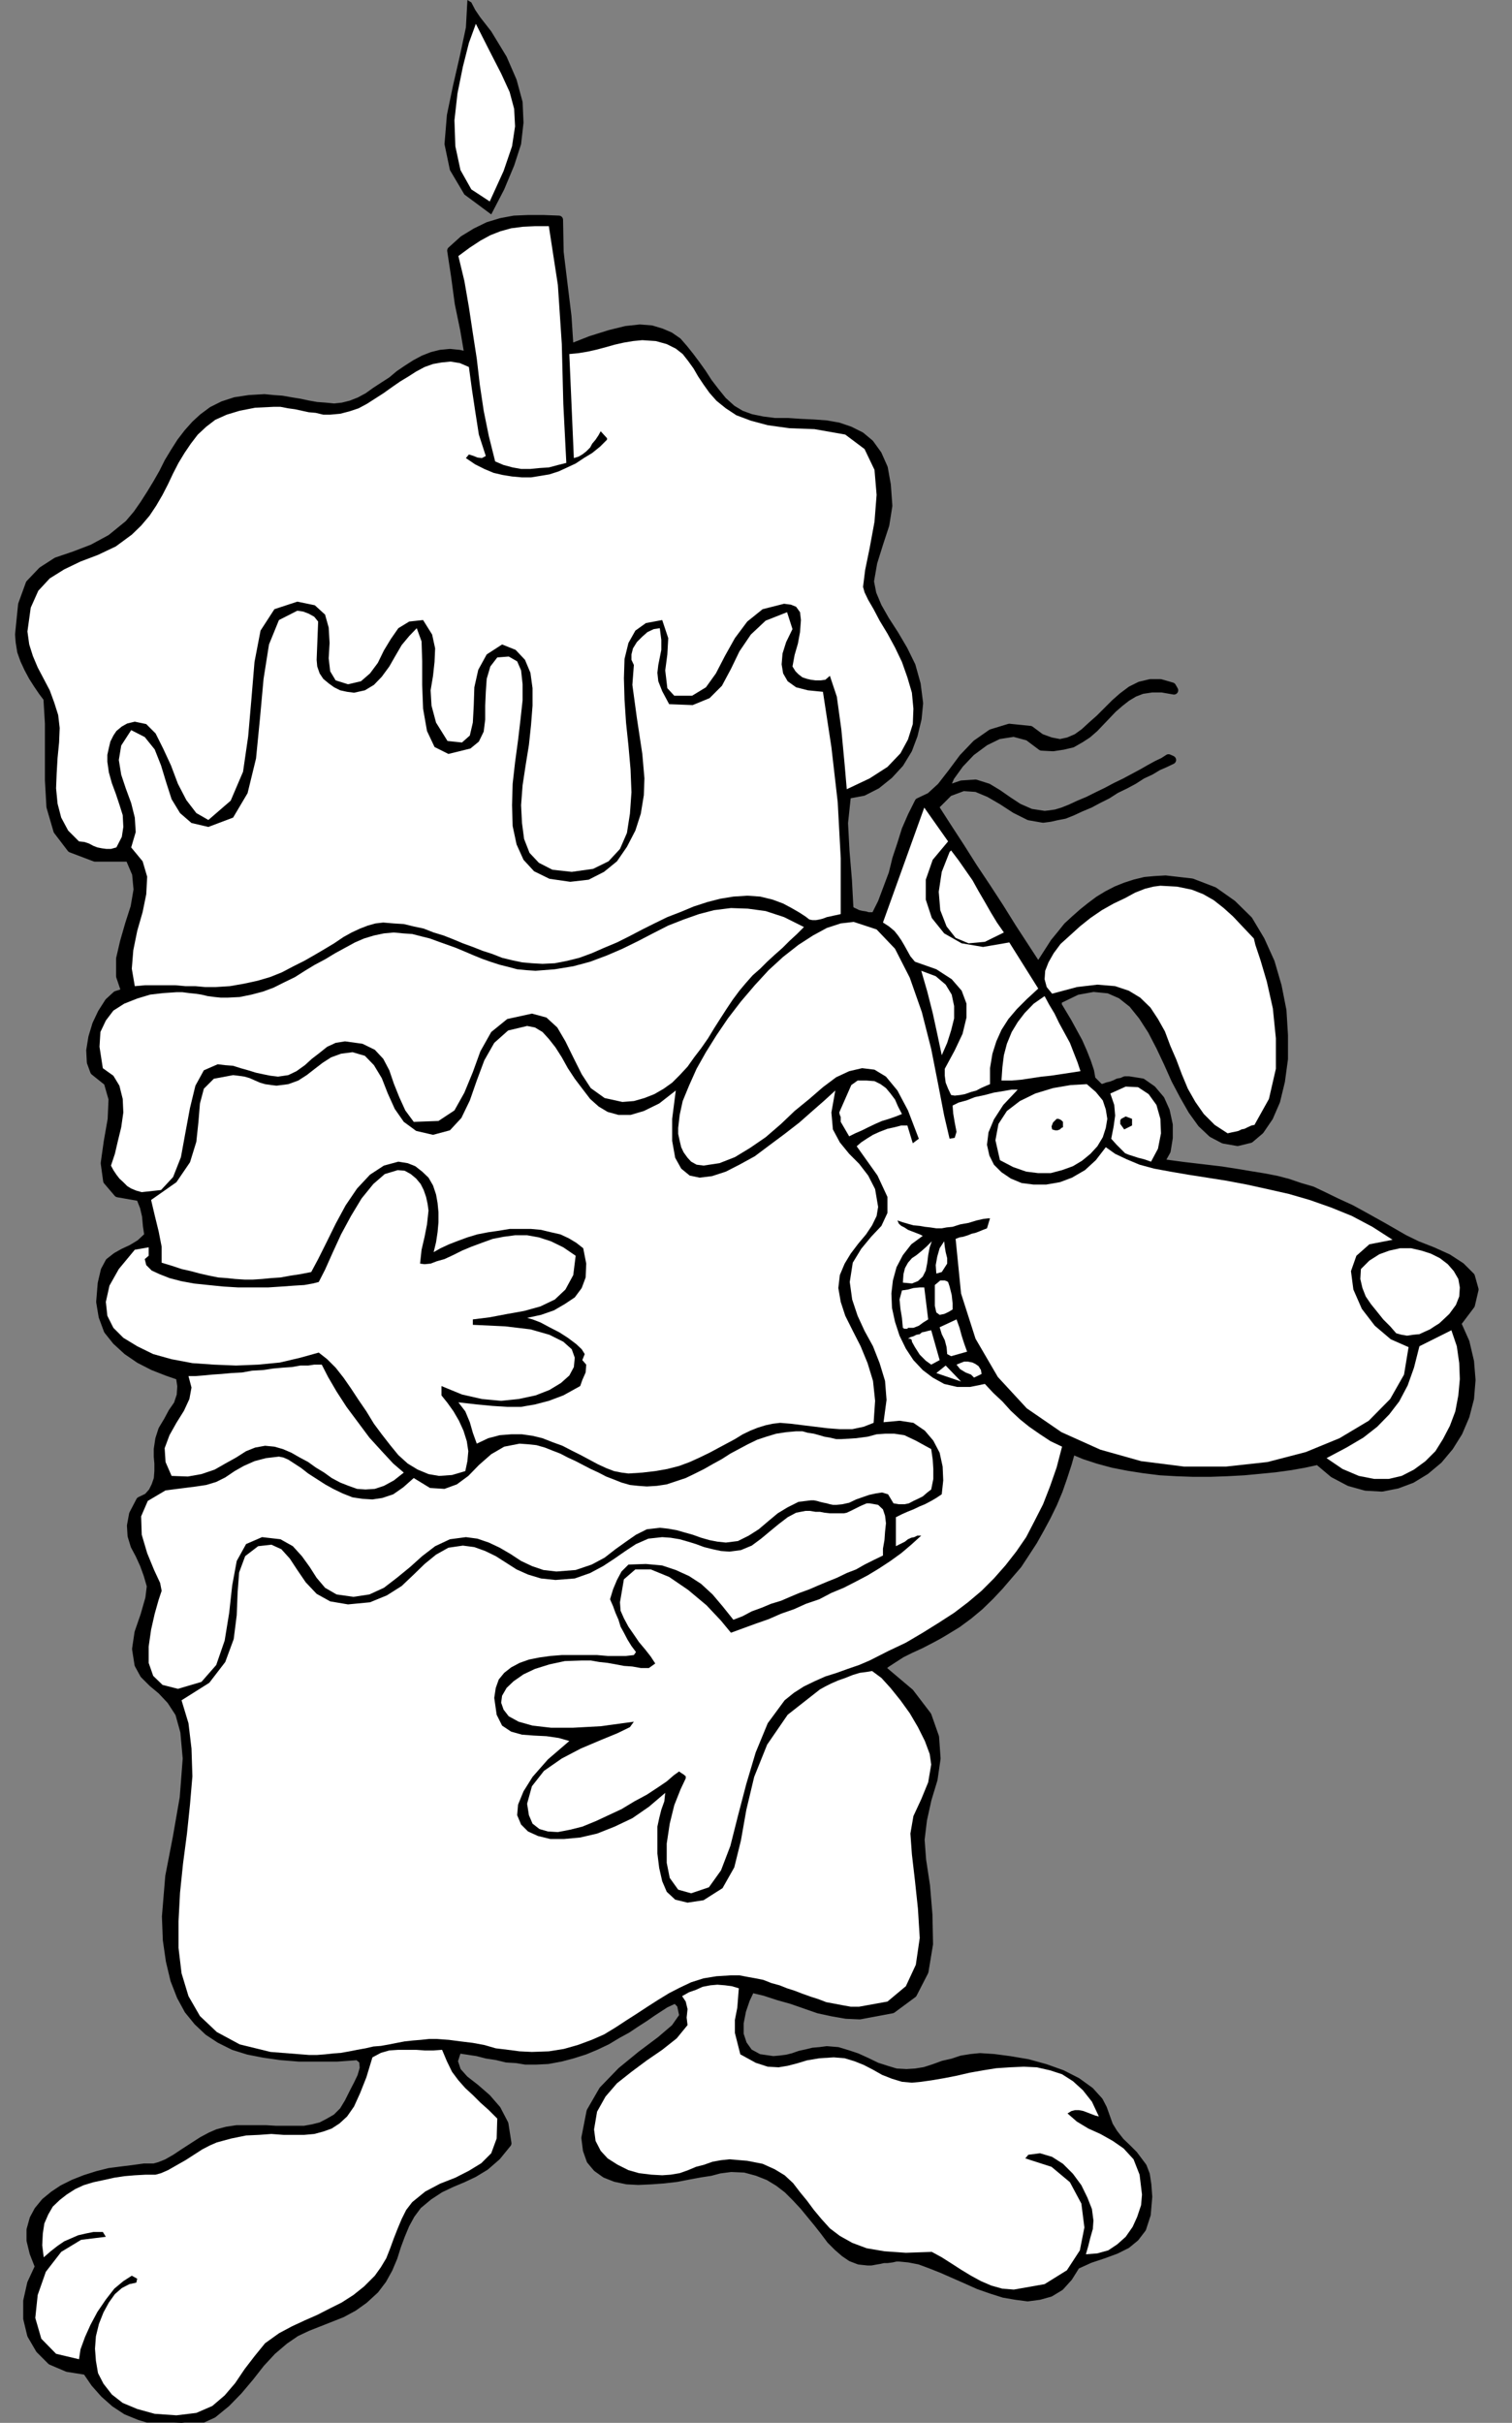 <?xml version="1.0" encoding="UTF-8" standalone="no"?>
<svg
   xmlns:ooo="http://xml.openoffice.org/svg/export"
   xmlns:dc="http://purl.org/dc/elements/1.1/"
   xmlns:cc="http://creativecommons.org/ns#"
   xmlns:rdf="http://www.w3.org/1999/02/22-rdf-syntax-ns#"
   xmlns:svg="http://www.w3.org/2000/svg"
   xmlns="http://www.w3.org/2000/svg"
   xmlns:sodipodi="http://sodipodi.sourceforge.net/DTD/sodipodi-0.dtd"
   xmlns:inkscape="http://www.inkscape.org/namespaces/inkscape"
   version="1.2"
   width="50.14mm"
   height="80.34mm"
   viewBox="0 0 5014 8034"
   preserveAspectRatio="xMidYMid"
   xml:space="preserve"
   id="svg143"
   sodipodi:docname="bdintoon.svg"
   style="fill-rule:evenodd;stroke-width:28.222;stroke-linejoin:round"
   inkscape:version="0.92.5 (2060ec1f9f, 2020-04-08)"><rect x="0" y="0" width="5014" height="8034" fill="#808080" stroke="none"/><sodipodi:namedview
   pagecolor="#ffffff"
   bordercolor="#666666"
   borderopacity="1"
   objecttolerance="10"
   gridtolerance="10"
   guidetolerance="10"
   inkscape:pageopacity="0"
   inkscape:pageshadow="2"
   inkscape:window-width="664"
   inkscape:window-height="487"
   id="namedview145"
   showgrid="false"
   inkscape:zoom="0.2102413"
   inkscape:cx="94.752757"
   inkscape:cy="151.82362"
   inkscape:window-x="0"
   inkscape:window-y="0"
   inkscape:window-maximized="0"
   inkscape:current-layer="svg143" />
 <defs
   class="ClipPathGroup"
   id="defs8">
  <clipPath
   id="presentation_clip_path"
   clipPathUnits="userSpaceOnUse">
   <rect
   x="0"
   y="0"
   width="21000"
   height="29700"
   id="rect2" />
  </clipPath>
  <clipPath
   id="presentation_clip_path_shrink"
   clipPathUnits="userSpaceOnUse">
   <rect
   x="21"
   y="29"
   width="20958"
   height="29641"
   id="rect5" />
  </clipPath>
 </defs>
 <defs
   class="TextShapeIndex"
   id="defs12">
  <g
   ooo:slide="id1"
   ooo:id-list="id3"
   id="g10" />
 </defs>
 <defs
   class="EmbeddedBulletChars"
   id="defs44">
  <g
   id="bullet-char-template-57356"
   transform="matrix(4.8828125e-4,0,0,-4.8828125e-4,0,0)">
   <path
   d="M 580,1141 1163,571 580,0 -4,571 Z"
   id="path14"
   inkscape:connector-curvature="0" />
  </g>
  <g
   id="bullet-char-template-57354"
   transform="matrix(4.8828125e-4,0,0,-4.8828125e-4,0,0)">
   <path
   d="M 8,1128 H 1137 V 0 H 8 Z"
   id="path17"
   inkscape:connector-curvature="0" />
  </g>
  <g
   id="bullet-char-template-10146"
   transform="matrix(4.8828125e-4,0,0,-4.8828125e-4,0,0)">
   <path
   d="M 174,0 602,739 174,1481 1456,739 Z M 1358,739 309,1346 659,739 Z"
   id="path20"
   inkscape:connector-curvature="0" />
  </g>
  <g
   id="bullet-char-template-10132"
   transform="matrix(4.8828125e-4,0,0,-4.8828125e-4,0,0)">
   <path
   d="M 2015,739 1276,0 H 717 l 543,543 H 174 v 393 h 1086 l -543,545 h 557 z"
   id="path23"
   inkscape:connector-curvature="0" />
  </g>
  <g
   id="bullet-char-template-10007"
   transform="matrix(4.8828125e-4,0,0,-4.8828125e-4,0,0)">
   <path
   d="m 0,-2 c -7,16 -16,29 -25,39 l 381,530 c -94,256 -141,385 -141,387 0,25 13,38 40,38 9,0 21,-2 34,-5 21,4 42,12 65,25 l 27,-13 111,-251 280,301 64,-25 24,25 c 21,-10 41,-24 62,-43 C 886,937 835,863 770,784 769,783 710,716 594,584 L 774,223 c 0,-27 -21,-55 -63,-84 l 16,-20 C 717,90 699,76 672,76 641,76 570,178 457,381 L 164,-76 c -22,-34 -53,-51 -92,-51 -42,0 -63,17 -64,51 -7,9 -10,24 -10,44 0,9 1,19 2,30 z"
   id="path26"
   inkscape:connector-curvature="0" />
  </g>
  <g
   id="bullet-char-template-10004"
   transform="matrix(4.8828125e-4,0,0,-4.8828125e-4,0,0)">
   <path
   d="M 285,-33 C 182,-33 111,30 74,156 52,228 41,333 41,471 c 0,78 14,145 41,201 34,71 87,106 158,106 53,0 88,-31 106,-94 l 23,-176 c 8,-64 28,-97 59,-98 l 735,706 c 11,11 33,17 66,17 42,0 63,-15 63,-46 V 965 c 0,-36 -10,-64 -30,-84 L 442,47 C 390,-6 338,-33 285,-33 Z"
   id="path29"
   inkscape:connector-curvature="0" />
  </g>
  <g
   id="bullet-char-template-9679"
   transform="matrix(4.8828125e-4,0,0,-4.8828125e-4,0,0)">
   <path
   d="M 813,0 C 632,0 489,54 383,161 276,268 223,411 223,592 c 0,181 53,324 160,431 106,107 249,161 430,161 179,0 323,-54 432,-161 108,-107 162,-251 162,-431 0,-180 -54,-324 -162,-431 C 1136,54 992,0 813,0 Z"
   id="path32"
   inkscape:connector-curvature="0" />
  </g>
  <g
   id="bullet-char-template-8226"
   transform="matrix(4.8828125e-4,0,0,-4.8828125e-4,0,0)">
   <path
   d="m 346,457 c -73,0 -137,26 -191,78 -54,51 -81,114 -81,188 0,73 27,136 81,188 54,52 118,78 191,78 73,0 134,-26 185,-79 51,-51 77,-114 77,-187 0,-75 -25,-137 -76,-188 -50,-52 -112,-78 -186,-78 z"
   id="path35"
   inkscape:connector-curvature="0" />
  </g>
  <g
   id="bullet-char-template-8211"
   transform="matrix(4.8828125e-4,0,0,-4.8828125e-4,0,0)">
   <path
   d="M -4,459 H 1135 V 606 H -4 Z"
   id="path38"
   inkscape:connector-curvature="0" />
  </g>
  <g
   id="bullet-char-template-61548"
   transform="matrix(4.8828125e-4,0,0,-4.8828125e-4,0,0)">
   <path
   d="m 173,740 c 0,163 58,303 173,419 116,115 255,173 419,173 163,0 302,-58 418,-173 116,-116 174,-256 174,-419 0,-163 -58,-303 -174,-418 C 1067,206 928,148 765,148 601,148 462,206 346,322 231,437 173,577 173,740 Z"
   id="path41"
   inkscape:connector-curvature="0" />
  </g>
 </defs>
 <g
   id="g49"
   transform="translate(-7993,-10833)">
  <g
   id="id2"
   class="Master_Slide">
   <g
   id="bg-id2"
   class="Background" />
   <g
   id="bo-id2"
   class="BackgroundObjects" />
  </g>
 </g>
 <g
   class="SlideGroup"
   id="g141"
   transform="translate(-7993,-10833)">
  <g
   id="g139">
   <g
   id="container-id1">
    <g
   id="id1"
   class="Slide"
   clip-path="url(#presentation_clip_path)">
     <g
   class="Page"
   id="g135">
      <g
   class="Graphic"
   id="g133">
       <g
   id="id3">
        <rect
   class="BoundingBox"
   x="7993"
   y="10833"
   width="5014"
   height="8034"
   id="rect51"
   style="fill:none;stroke:none" />
        <defs
   id="defs56">
         <clipPath
   id="clip_path_1"
   clipPathUnits="userSpaceOnUse">
          <path
   d="m 7993,10833 h 5013 v 8033 H 7993 Z"
   id="path53"
   inkscape:connector-curvature="0" />
         </clipPath>
        </defs>
        <g
   clip-path="url(#clip_path_1)"
   id="g130">
         <path
   d="m 10913,16364 97,82 58,76 25,71 5,71 -10,69 -20,66 -15,68 -8,66 5,67 13,86 8,96 2,97 -15,91 -38,74 -69,51 -107,20 -45,-2 -46,-8 -46,-10 -43,-15 -46,-16 -43,-12 -46,-15 -46,-11 -17,36 -13,38 -8,41 v 38 l 11,33 20,28 33,18 48,7 23,-2 23,-3 20,-5 23,-8 23,-5 20,-5 23,-2 23,-3 36,3 33,10 30,10 33,15 33,16 31,10 33,10 35,2 31,-2 30,-5 31,-10 30,-11 31,-7 30,-10 31,-5 30,-3 46,3 53,7 59,10 58,16 56,20 49,25 43,31 30,33 13,25 10,28 10,28 16,26 22,28 23,22 21,21 15,20 15,20 10,26 5,33 3,40 -5,59 -15,46 -23,30 -28,23 -36,18 -41,15 -45,15 -46,21 -25,40 -28,31 -33,20 -36,10 -38,5 -38,-5 -41,-7 -41,-13 -43,-15 -40,-18 -41,-18 -41,-18 -38,-15 -35,-13 -36,-7 -31,-3 h -12 l -13,3 -15,2 h -13 l -13,3 -12,2 -16,3 h -12 l -28,-3 -26,-10 -22,-15 -23,-20 -23,-23 -21,-28 -22,-28 -23,-28 -23,-28 -26,-28 -28,-28 -30,-23 -33,-20 -38,-15 -41,-11 -46,-2 -15,2 -23,3 -30,8 -33,5 -38,7 -41,8 -43,5 -41,3 -43,2 -38,-2 -38,-8 -33,-13 -28,-20 -21,-25 -12,-34 -5,-40 17,-87 41,-71 61,-63 66,-54 64,-48 48,-41 28,-40 -8,-38 -15,-16 h -10 l -13,6 -15,7 -20,13 -23,15 -26,18 -28,18 -30,20 -33,18 -33,20 -38,18 -36,15 -41,13 -38,10 -43,8 -41,2 h -33 l -30,-5 -33,-2 -33,-8 -33,-5 -31,-8 -33,-5 -33,-5 -13,41 11,33 25,28 36,28 38,33 33,38 25,48 10,64 -35,43 -38,33 -38,23 -36,17 -38,16 -38,18 -38,25 -36,30 -23,31 -18,33 -15,36 -13,35 -12,38 -16,38 -20,36 -25,33 -36,33 -35,25 -39,21 -38,15 -38,15 -38,15 -38,18 -38,26 -41,35 -38,41 -36,46 -38,45 -40,41 -44,36 -48,22 -56,8 -48,-3 -48,-7 -43,-13 -44,-18 -38,-25 -35,-31 -31,-35 -28,-41 -63,-10 -54,-23 -38,-38 -28,-48 -13,-54 v -58 l 13,-58 26,-56 -18,-46 -10,-41 v -35 l 10,-36 15,-28 23,-28 28,-23 30,-20 36,-18 38,-15 41,-13 40,-10 39,-5 40,-5 36,-5 h 33 l 18,-5 25,-10 28,-16 30,-20 31,-20 28,-18 28,-15 23,-10 30,-8 33,-5 h 31 33 33 l 33,2 h 30 33 31 l 28,-5 28,-7 25,-13 26,-15 23,-23 17,-28 18,-36 13,-25 12,-25 8,-28 -2,-26 -18,-15 -69,5 h -66 -61 l -61,-5 -56,-8 -51,-10 -48,-15 -46,-23 -38,-25 -35,-33 -31,-38 -25,-46 -21,-54 -15,-63 -10,-69 -3,-78 11,-133 25,-129 23,-132 10,-130 -8,-89 -17,-61 -28,-43 -31,-33 -30,-25 -28,-28 -18,-33 -8,-51 8,-54 20,-58 16,-56 5,-41 -11,-38 -12,-33 -15,-33 -16,-30 -10,-33 -2,-33 7,-38 23,-44 25,-12 16,-18 10,-20 8,-23 2,-26 v -25 l -2,-23 v -25 l 5,-33 10,-31 18,-30 15,-28 18,-26 10,-30 2,-31 -5,-33 -43,-15 -46,-18 -45,-23 -41,-28 -36,-33 -28,-35 -17,-46 -8,-48 5,-61 10,-43 15,-28 23,-18 23,-13 28,-13 28,-17 28,-26 -5,-33 -3,-33 -7,-30 -13,-33 -74,-13 -35,-41 -8,-58 10,-71 13,-74 3,-68 -16,-56 -45,-36 -11,-30 -2,-39 7,-43 13,-43 18,-38 23,-36 25,-23 31,-10 -18,-53 v -58 l 13,-56 17,-59 18,-56 10,-58 -5,-53 -23,-54 h -114 l -79,-30 -45,-59 -23,-79 -5,-88 v -94 -94 l -5,-84 -16,-21 -17,-25 -16,-25 -15,-28 -13,-28 -10,-28 -5,-31 -2,-25 10,-99 25,-69 41,-43 48,-31 59,-20 60,-23 61,-33 59,-48 28,-33 23,-33 23,-36 20,-33 20,-35 18,-36 20,-33 21,-33 23,-30 25,-28 25,-23 31,-23 36,-18 40,-13 46,-7 51,-3 30,3 28,2 28,5 31,5 28,6 28,5 28,2 30,3 28,-3 28,-7 28,-11 28,-15 25,-18 26,-17 28,-18 25,-21 25,-17 28,-18 28,-15 28,-11 28,-7 31,-3 30,3 33,7 -15,-88 -18,-87 -12,-89 -13,-86 40,-36 41,-25 41,-20 43,-13 43,-8 46,-2 h 51 l 51,2 2,107 13,107 13,106 7,107 71,-28 64,-20 53,-13 46,-5 38,3 33,10 28,12 26,18 20,23 20,25 21,28 20,28 20,31 23,30 25,31 31,28 30,18 33,12 39,8 40,5 h 43 l 44,3 43,2 41,3 40,7 38,13 36,18 30,25 26,36 20,45 10,56 5,69 -10,63 -20,61 -20,64 -11,63 8,41 18,43 25,44 31,48 30,51 26,53 17,61 8,63 -5,51 -13,54 -18,48 -28,46 -35,38 -41,33 -45,23 -54,10 -10,94 5,94 8,96 5,94 7,8 11,5 10,5 12,3 13,2 10,3 h 13 10 l 23,-46 18,-48 18,-48 12,-49 16,-48 15,-48 20,-46 23,-46 38,-18 36,-33 35,-45 38,-51 44,-46 50,-35 59,-18 69,7 35,26 33,12 31,6 28,-6 28,-12 25,-18 25,-23 26,-23 25,-25 26,-26 25,-22 28,-21 30,-15 34,-8 h 33 l 38,11 7,12 -40,-7 h -33 l -33,5 -26,10 -25,15 -23,18 -23,20 -20,21 -21,22 -20,21 -23,20 -23,15 -28,16 -30,7 -33,5 -38,-2 -44,-33 -48,-13 -51,8 -45,22 -46,34 -38,40 -31,43 -20,46 58,-20 46,-3 41,13 33,20 33,23 35,23 41,18 46,7 18,-2 20,-3 23,-7 25,-10 28,-13 31,-13 30,-15 31,-15 30,-16 31,-15 28,-15 28,-15 28,-16 22,-12 21,-10 17,-11 11,5 -23,11 -23,10 -25,15 -28,13 -28,18 -28,15 -31,15 -28,18 -30,15 -28,15 -31,13 -28,13 -25,10 -26,5 -22,5 -23,3 -46,-8 -46,-23 -43,-28 -43,-25 -43,-18 -44,-3 -48,18 -48,48 43,67 43,66 43,68 44,66 43,66 43,69 43,66 43,66 18,-28 18,-28 18,-28 23,-28 20,-25 25,-23 26,-23 25,-20 28,-21 28,-17 31,-16 30,-12 31,-10 33,-8 33,-3 35,-2 87,10 73,28 61,43 54,53 40,67 33,73 23,79 16,81 5,82 v 78 l -10,74 -16,66 -23,53 -30,44 -33,28 -41,10 -46,-8 -38,-20 -35,-33 -31,-43 -28,-49 -28,-53 -25,-56 -25,-53 -28,-54 -31,-48 -33,-41 -38,-30 -41,-18 -51,-5 -55,10 -64,31 v 18 l 15,25 18,30 18,33 18,33 15,34 13,33 10,30 5,28 28,28 h 12 l 13,-5 13,-3 13,-5 10,-5 12,-2 11,-5 h 12 l 44,7 33,23 28,33 17,38 10,46 v 43 l -7,43 -20,36 2,5 74,10 68,8 59,7 51,8 48,8 43,7 41,8 38,10 38,13 41,12 38,18 43,21 48,22 51,28 59,33 66,38 43,21 51,20 51,23 43,28 33,33 12,43 -12,51 -46,61 28,63 15,64 5,61 -5,61 -15,58 -23,54 -30,48 -36,43 -43,36 -46,28 -48,18 -51,10 -53,-3 -54,-15 -53,-28 -51,-43 -46,10 -45,8 -51,7 -51,5 -53,5 -56,3 -56,2 h -56 l -56,-2 -53,-3 -56,-7 -51,-8 -51,-10 -48,-13 -46,-15 -43,-18 -13,46 -15,46 -15,43 -18,43 -21,43 -22,41 -23,41 -26,40 -25,38 -31,36 -30,35 -31,33 -35,34 -36,30 -38,28 -41,25 -22,13 -28,15 -31,16 -33,15 -30,15 -28,18 -23,15 z"
   id="path58"
   inkscape:connector-curvature="0"
   style="fill:#000000;stroke:none" />
         <path
   d="m 10913,16364 v 0 l 97,82 58,76 25,71 5,71 -10,69 -20,66 -15,68 -8,66 v 0 l 5,67 13,86 8,96 2,97 -15,91 -38,74 -69,51 -107,20 v 0 l -45,-2 -46,-8 -46,-10 -43,-15 -46,-16 -43,-12 -46,-15 -46,-11 v 0 l -17,36 -13,38 -8,41 v 38 l 11,33 20,28 33,18 48,7 v 0 l 23,-2 23,-3 20,-5 23,-8 23,-5 20,-5 23,-2 23,-3 v 0 l 36,3 33,10 30,10 33,15 33,16 31,10 33,10 35,2 v 0 l 31,-2 30,-5 31,-10 30,-11 31,-7 30,-10 31,-5 30,-3 v 0 l 46,3 53,7 59,10 58,16 56,20 49,25 43,31 30,33 v 0 l 13,25 10,28 10,28 16,26 v 0 l 22,28 23,22 21,21 15,20 15,20 10,26 5,33 3,40 v 0 l -5,59 -15,46 -23,30 -28,23 -36,18 -41,15 -45,15 -46,21 v 0 l -25,40 -28,31 -33,20 -36,10 -38,5 -38,-5 -41,-7 -41,-13 -43,-15 -40,-18 -41,-18 -41,-18 -38,-15 -35,-13 -36,-7 -31,-3 v 0 h -12 l -13,3 -15,2 h -13 l -13,3 -12,2 -16,3 h -12 v 0 l -28,-3 -26,-10 -22,-15 -23,-20 -23,-23 -21,-28 -22,-28 -23,-28 -23,-28 -26,-28 -28,-28 -30,-23 -33,-20 -38,-15 -41,-11 -46,-2 v 0 l -15,2 -23,3 -30,8 -33,5 -38,7 -41,8 -43,5 -41,3 -43,2 -38,-2 -38,-8 -33,-13 -28,-20 -21,-25 -12,-34 -5,-40 v 0 l 17,-87 41,-71 61,-63 66,-54 64,-48 48,-41 28,-40 -8,-38 -15,-16 v 0 h -10 l -13,6 -15,7 -20,13 -23,15 -26,18 -28,18 -30,20 -33,18 -33,20 -38,18 -36,15 -41,13 -38,10 -43,8 -41,2 v 0 h -33 l -30,-5 -33,-2 -33,-8 -33,-5 -31,-8 -33,-5 -33,-5 v 0 l -13,41 11,33 25,28 36,28 38,33 33,38 25,48 10,64 v 0 l -35,43 -38,33 -38,23 -36,17 -38,16 -38,18 -38,25 -36,30 v 0 l -23,31 -18,33 -15,36 -13,35 -12,38 -16,38 -20,36 -25,33 v 0 l -36,33 -35,25 -39,21 -38,15 -38,15 -38,15 -38,18 -38,26 v 0 l -41,35 -38,41 -36,46 -38,45 -40,41 -44,36 -48,22 -56,8 v 0 l -48,-3 -48,-7 -43,-13 -44,-18 -38,-25 -35,-31 -31,-35 -28,-41 v 0 l -63,-10 -54,-23 -38,-38 -28,-48 -13,-54 v -58 l 13,-58 26,-56 v 0 l -18,-46 -10,-41 v -35 l 10,-36 15,-28 23,-28 28,-23 30,-20 36,-18 38,-15 41,-13 40,-10 39,-5 40,-5 36,-5 h 33 v 0 l 18,-5 25,-10 28,-16 30,-20 31,-20 28,-18 28,-15 23,-10 v 0 l 30,-8 33,-5 h 31 33 33 l 33,2 h 30 33 31 l 28,-5 28,-7 25,-13 26,-15 23,-23 17,-28 18,-36 v 0 l 13,-25 12,-25 8,-28 -2,-26 -18,-15 v 0 l -69,5 h -66 -61 l -61,-5 -56,-8 -51,-10 -48,-15 -46,-23 -38,-25 -35,-33 -31,-38 -25,-46 -21,-54 -15,-63 -10,-69 -3,-78 v 0 l 11,-133 25,-129 23,-132 10,-130 v 0 l -8,-89 -17,-61 -28,-43 -31,-33 -30,-25 -28,-28 -18,-33 -8,-51 v 0 l 8,-54 20,-58 16,-56 5,-41 v 0 l -11,-38 -12,-33 -15,-33 -16,-30 -10,-33 -2,-33 7,-38 23,-44 v 0 l 25,-12 16,-18 10,-20 8,-23 2,-26 v -25 l -2,-23 v -25 0 l 5,-33 10,-31 18,-30 15,-28 18,-26 10,-30 2,-31 -5,-33 v 0 l -43,-15 -46,-18 -45,-23 -41,-28 -36,-33 -28,-35 -17,-46 -8,-48 v 0 l 5,-61 10,-43 15,-28 23,-18 23,-13 28,-13 28,-17 28,-26 v 0 l -5,-33 -3,-33 -7,-30 -13,-33 v 0 l -74,-13 -35,-41 -8,-58 10,-71 13,-74 3,-68 -16,-56 -45,-36 v 0 l -11,-30 -2,-39 7,-43 13,-43 18,-38 23,-36 25,-23 31,-10 v 0 l -18,-53 v -58 l 13,-56 17,-59 18,-56 10,-58 -5,-53 -23,-54 v 0 h -114 l -79,-30 -45,-59 -23,-79 -5,-88 v -94 -94 l -5,-84 v 0 l -16,-21 -17,-25 -16,-25 -15,-28 -13,-28 -10,-28 -5,-31 -2,-25 v 0 l 10,-99 25,-69 41,-43 48,-31 59,-20 60,-23 61,-33 59,-48 v 0 l 28,-33 23,-33 23,-36 20,-33 20,-35 18,-36 20,-33 21,-33 23,-30 25,-28 25,-23 31,-23 36,-18 40,-13 46,-7 51,-3 v 0 l 30,3 28,2 28,5 31,5 28,6 28,5 28,2 30,3 v 0 l 28,-3 28,-7 28,-11 28,-15 25,-18 26,-17 28,-18 25,-21 25,-17 28,-18 28,-15 28,-11 28,-7 31,-3 30,3 33,7 v 0 l -15,-88 -18,-87 -12,-89 -13,-86 v 0 l 40,-36 41,-25 41,-20 43,-13 43,-8 46,-2 h 51 l 51,2 v 0 l 2,107 13,107 13,106 7,107 v 0 l 71,-28 64,-20 53,-13 46,-5 38,3 33,10 28,12 26,18 20,23 20,25 21,28 20,28 20,31 23,30 25,31 31,28 v 0 l 30,18 33,12 39,8 40,5 h 43 l 44,3 43,2 41,3 40,7 38,13 36,18 30,25 26,36 20,45 10,56 5,69 v 0 l -10,63 -20,61 -20,64 -11,63 v 0 l 8,41 18,43 25,44 31,48 30,51 26,53 17,61 8,63 v 0 l -5,51 -13,54 -18,48 -28,46 -35,38 -41,33 -45,23 -54,10 v 0 l -10,94 5,94 8,96 5,94 v 0 l 7,8 11,5 10,5 12,3 13,2 10,3 h 13 10 v 0 l 23,-46 18,-48 18,-48 12,-49 16,-48 15,-48 20,-46 23,-46 v 0 l 38,-18 36,-33 35,-45 38,-51 44,-46 50,-35 59,-18 69,7 v 0 l 35,26 33,12 31,6 28,-6 28,-12 25,-18 25,-23 26,-23 25,-25 26,-26 25,-22 28,-21 30,-15 34,-8 h 33 l 38,11 7,12 v 0 l -40,-7 h -33 l -33,5 -26,10 -25,15 -23,18 -23,20 -20,21 -21,22 -20,21 -23,20 -23,15 -28,16 -30,7 -33,5 -38,-2 v 0 l -44,-33 -48,-13 -51,8 -45,22 -46,34 -38,40 -31,43 -20,46 v 0 l 58,-20 46,-3 41,13 33,20 33,23 35,23 41,18 46,7 v 0 l 18,-2 20,-3 23,-7 25,-10 28,-13 31,-13 30,-15 31,-15 30,-16 31,-15 28,-15 28,-15 28,-16 22,-12 21,-10 17,-11 11,5 v 0 l -23,11 -23,10 -25,15 -28,13 -28,18 -28,15 -31,15 -28,18 -30,15 -28,15 -31,13 -28,13 -25,10 -26,5 -22,5 -23,3 v 0 l -46,-8 -46,-23 -43,-28 -43,-25 -43,-18 -44,-3 -48,18 -48,48 v 0 l 43,67 43,66 43,68 44,66 43,66 43,69 43,66 43,66 v 0 l 18,-28 18,-28 18,-28 23,-28 20,-25 25,-23 26,-23 25,-20 28,-21 28,-17 31,-16 30,-12 31,-10 33,-8 33,-3 35,-2 v 0 l 87,10 73,28 61,43 54,53 40,67 33,73 23,79 16,81 5,82 v 78 l -10,74 -16,66 -23,53 -30,44 -33,28 -41,10 v 0 l -46,-8 -38,-20 -35,-33 -31,-43 -28,-49 -28,-53 -25,-56 -25,-53 -28,-54 -31,-48 -33,-41 -38,-30 -41,-18 -51,-5 -55,10 -64,31 v 18 0 l 15,25 18,30 18,33 18,33 15,34 13,33 10,30 5,28 28,28 v 0 h 12 l 13,-5 13,-3 13,-5 10,-5 12,-2 11,-5 h 12 v 0 l 44,7 33,23 28,33 17,38 10,46 v 43 l -7,43 -20,36 2,5 v 0 l 74,10 68,8 59,7 51,8 48,8 43,7 41,8 38,10 38,13 41,12 38,18 43,21 48,22 51,28 59,33 66,38 v 0 l 43,21 51,20 51,23 43,28 33,33 12,43 -12,51 -46,61 v 0 l 28,63 15,64 5,61 -5,61 -15,58 -23,54 -30,48 -36,43 -43,36 -46,28 -48,18 -51,10 -53,-3 -54,-15 -53,-28 -51,-43 v 0 l -46,10 -45,8 -51,7 -51,5 -53,5 -56,3 -56,2 h -56 l -56,-2 -53,-3 -56,-7 -51,-8 -51,-10 -48,-13 -46,-15 -43,-18 v 0 l -13,46 -15,46 -15,43 -18,43 -21,43 -22,41 -23,41 -26,40 -25,38 -31,36 -30,35 -31,33 -35,34 -36,30 -38,28 -41,25 v 0 l -22,13 -28,15 -31,16 -33,15 -30,15 -28,18 -23,15 z"
   id="path60"
   inkscape:connector-curvature="0"
   style="fill:none;stroke:#000000" />
         <path
   d="m 9622,11544 -89,-66 -48,-81 -18,-86 8,-97 20,-96 23,-100 20,-94 5,-91 13,8 13,25 17,25 18,23 18,23 51,84 33,76 20,74 3,69 -8,71 -23,71 -33,79 z"
   id="path62"
   inkscape:connector-curvature="0"
   style="fill:#000000;stroke:none" />
         <path
   d="m 9617,11501 -61,-40 -36,-64 -17,-79 -3,-86 10,-89 18,-89 20,-79 23,-63 46,91 38,74 28,61 15,56 3,58 -10,66 -28,82 z"
   id="path64"
   inkscape:connector-curvature="0"
   style="fill:#ffffff;stroke:none" />
         <path
   d="m 9813,11583 30,195 13,196 5,198 10,196 -28,7 -30,8 -31,2 -30,3 h -31 l -28,-5 -30,-8 -28,-12 -21,-84 -17,-84 -13,-87 -10,-86 -13,-84 -13,-86 -15,-87 -20,-83 38,-28 35,-23 33,-18 33,-13 36,-10 38,-5 41,-2 z"
   id="path66"
   inkscape:connector-curvature="0"
   style="fill:#ffffff;stroke:none" />
         <path
   d="m 10801,13450 -7,-81 -11,-117 -15,-109 -23,-69 -15,13 -15,2 h -18 l -15,-2 -13,-3 -15,-5 -13,-10 -10,-10 -10,-16 7,-38 11,-38 7,-38 3,-40 -3,-26 -13,-18 -17,-7 -23,-3 -71,18 -51,41 -41,55 -33,59 -30,58 -33,46 -46,28 h -59 l -23,-25 -7,-59 7,-53 3,-54 -20,-60 -54,10 -35,25 -23,41 -13,53 -2,64 2,71 5,76 8,76 7,79 3,76 -5,71 -10,64 -23,53 -38,41 -51,25 -71,10 -64,-7 -45,-23 -31,-33 -18,-46 -7,-53 -3,-59 5,-66 10,-66 11,-68 7,-66 5,-64 v -58 l -7,-51 -18,-43 -31,-33 -45,-18 -51,33 -28,51 -13,58 -2,61 -3,56 -10,43 -26,23 -48,-5 -38,-61 -15,-56 -3,-51 8,-48 5,-46 2,-45 -10,-46 -30,-48 -46,5 -36,22 -25,36 -23,38 -20,41 -26,35 -30,26 -43,10 -41,-13 -18,-30 -5,-43 3,-51 -3,-51 -12,-43 -34,-31 -58,-12 -76,25 -46,71 -20,104 -10,120 -11,127 -17,117 -41,96 -74,64 -40,-23 -33,-43 -28,-54 -23,-61 -26,-56 -25,-50 -31,-31 -38,-8 -25,6 -18,10 -18,15 -10,15 -10,20 -5,21 -5,23 v 23 l 5,35 10,36 13,35 12,36 11,35 2,39 -5,33 -18,35 -18,5 h -15 l -15,-2 -15,-3 -13,-5 -15,-8 -15,-5 -18,-2 -36,-36 -23,-43 -12,-46 -5,-51 2,-50 3,-51 5,-51 2,-48 -5,-43 -13,-41 -15,-41 -20,-38 -20,-38 -16,-38 -12,-38 -6,-43 11,-79 25,-56 38,-41 48,-30 54,-26 58,-22 59,-28 53,-39 31,-30 28,-33 22,-33 21,-36 18,-35 17,-36 18,-35 20,-33 21,-31 23,-30 28,-26 30,-23 38,-17 43,-13 51,-10 61,-3 h 23 l 26,5 22,3 23,5 23,5 23,2 25,6 h 23 l 33,-3 31,-8 30,-10 28,-15 28,-18 28,-18 28,-20 26,-18 28,-17 25,-16 28,-15 28,-10 28,-5 30,-3 31,5 30,13 10,74 11,73 12,77 23,71 -13,7 -15,-2 -12,-5 -16,-5 -10,12 31,21 30,15 31,13 30,7 31,5 33,3 h 30 l 31,-5 30,-5 31,-10 28,-13 28,-13 27,-18 28,-17 26,-21 23,-23 v -5 l -21,-23 -7,13 -10,15 -11,13 -7,13 -13,13 -13,10 -12,7 -16,5 -15,-345 31,-3 30,-5 31,-7 30,-8 28,-8 31,-7 30,-5 31,-3 45,3 36,10 30,15 23,18 18,23 18,25 15,26 18,27 20,28 23,26 31,25 35,23 48,18 56,15 72,10 83,3 102,18 64,48 33,69 7,83 -7,89 -16,87 -15,73 -7,56 5,18 12,25 18,31 20,38 26,43 25,46 23,48 18,51 15,51 5,53 -2,51 -16,51 -25,46 -43,45 -59,38 z"
   id="path68"
   inkscape:connector-curvature="0"
   style="fill:#ffffff;stroke:none" />
         <path
   d="m 9048,12894 -5,127 2,22 8,23 12,18 18,15 18,13 20,10 23,5 23,3 36,-8 30,-18 26,-27 25,-34 20,-35 21,-36 25,-30 25,-26 16,44 2,66 v 78 l 3,79 13,74 25,53 46,23 73,-18 28,-23 16,-33 5,-40 v -46 l 2,-46 3,-43 12,-41 23,-30 38,-3 28,16 13,30 5,46 v 53 l -7,64 -8,68 -10,74 -8,71 -2,71 2,69 13,61 23,51 35,38 51,25 69,10 61,-7 51,-26 43,-35 33,-48 28,-54 18,-56 10,-61 2,-56 -7,-81 -18,-119 -15,-110 5,-66 -8,-17 v -18 l 5,-20 13,-21 18,-18 17,-15 21,-10 20,-3 5,39 v 33 l -5,25 -5,25 -3,26 3,28 13,33 23,43 78,3 56,-23 41,-41 30,-56 28,-58 38,-56 49,-46 71,-28 18,56 -21,43 -12,38 -3,36 5,30 15,26 28,20 39,10 50,5 28,183 21,183 10,186 v 185 l -13,3 -10,2 -13,3 -10,2 -13,5 -12,3 -11,2 h -12 l -10,-2 -13,-10 -20,-13 -26,-15 -28,-15 -35,-13 -41,-10 -43,-3 -46,3 -43,7 -43,11 -46,15 -43,18 -44,17 -43,21 -40,20 -44,23 -40,20 -43,18 -41,18 -41,15 -40,10 -41,8 -41,2 -35,-2 -33,-3 -33,-7 -33,-8 -33,-13 -31,-10 -33,-13 -33,-12 -31,-13 -33,-13 -33,-10 -33,-13 -33,-7 -33,-8 -33,-2 -35,-3 -26,3 -25,7 -26,10 -28,13 -27,15 -31,21 -30,18 -34,20 -35,20 -36,18 -38,20 -40,16 -41,12 -46,10 -46,8 -48,3 h -33 l -33,-3 h -33 l -33,-3 h -36 -33 -33 l -33,3 -10,-58 5,-61 13,-64 18,-63 12,-59 3,-58 -15,-51 -38,-46 15,-51 -3,-48 -12,-48 -18,-49 -15,-45 -8,-49 8,-48 33,-51 45,23 33,41 21,53 17,56 18,56 28,46 38,33 56,13 82,-31 48,-81 28,-115 13,-132 12,-132 18,-114 33,-81 61,-31 20,3 18,7 18,10 z"
   id="path70"
   inkscape:connector-curvature="0"
   style="fill:#ffffff;stroke:none" />
         <path
   d="m 11137,13623 -51,61 -23,66 v 66 l 20,61 41,51 58,33 71,12 87,-15 96,153 -38,35 -33,33 -28,33 -23,36 -17,38 -13,41 -8,48 v 53 l -12,5 -18,8 -15,8 -18,5 -20,7 -16,3 -18,2 -12,-2 -10,-21 -8,-20 -3,-23 v -23 l 33,-61 26,-55 13,-54 v -46 l -16,-43 -33,-38 -51,-33 -71,-25 -15,-18 -10,-18 -10,-18 -10,-17 -11,-16 -12,-15 -18,-15 -20,-13 137,-381 z"
   id="path72"
   inkscape:connector-curvature="0"
   style="fill:#ffffff;stroke:none" />
         <path
   d="m 11322,13925 -63,31 -54,5 -43,-18 -30,-38 -21,-54 -5,-61 10,-66 26,-66 5,-5 25,33 23,33 23,33 20,36 21,36 20,35 20,33 z"
   id="path74"
   inkscape:connector-curvature="0"
   style="fill:#ffffff;stroke:none" />
         <path
   d="m 12153,14563 -10,2 -13,6 -10,5 -10,2 -10,5 -13,3 -10,2 -13,3 -43,-28 -36,-36 -28,-40 -25,-44 -20,-48 -18,-48 -20,-46 -18,-48 -23,-41 -25,-38 -34,-33 -38,-23 -45,-15 -59,-5 -68,8 -82,22 -18,-22 -7,-26 2,-28 11,-28 17,-30 23,-31 31,-28 33,-30 35,-28 38,-26 39,-22 38,-18 33,-18 33,-13 28,-7 23,-3 55,3 49,10 38,15 35,20 33,26 31,28 33,35 36,38 5,21 17,51 21,71 20,89 10,99 v 101 l -23,100 z"
   id="path76"
   inkscape:connector-curvature="0"
   style="fill:#ffffff;stroke:none" />
         <path
   d="m 10659,13907 -23,23 -25,23 -23,23 -26,23 -25,23 -23,23 -25,22 -23,26 -21,25 -23,31 -20,30 -20,31 -21,33 -20,33 -23,33 -23,30 -22,31 -26,28 -25,25 -28,20 -31,18 -33,13 -35,10 -38,3 -59,-13 -46,-33 -30,-46 -28,-56 -26,-53 -27,-46 -36,-33 -48,-13 -82,18 -53,43 -36,64 -25,69 -28,68 -33,59 -53,35 -82,3 -28,-38 -20,-44 -18,-45 -15,-44 -20,-38 -28,-30 -41,-20 -58,-8 -31,5 -28,13 -25,20 -26,20 -23,21 -28,20 -27,13 -34,5 -25,-3 -25,-5 -23,-5 -26,-8 -25,-7 -25,-8 -26,-2 -25,-3 -46,20 -28,51 -18,74 -15,81 -15,82 -26,66 -40,43 -64,7 -18,-5 -17,-7 -13,-8 -13,-13 -13,-12 -10,-13 -10,-15 -8,-15 13,-39 10,-43 11,-45 7,-49 -2,-45 -11,-44 -20,-33 -35,-25 -11,-71 3,-49 18,-38 25,-33 36,-23 43,-17 43,-13 43,-5 44,-3 h 20 l 23,3 20,2 20,3 21,5 23,3 20,2 h 23 l 40,-2 39,-8 38,-10 35,-13 36,-18 35,-17 33,-21 33,-20 34,-18 33,-20 33,-18 33,-18 30,-13 33,-10 33,-7 33,-3 31,3 30,2 31,8 28,7 30,11 28,10 28,10 31,13 28,12 27,11 28,10 31,10 28,7 30,8 31,3 30,2 64,-5 61,-10 56,-15 56,-21 51,-22 53,-26 48,-25 51,-26 51,-20 51,-18 50,-13 56,-7 56,2 59,8 61,20 z"
   id="path78"
   inkscape:connector-curvature="0"
   style="fill:#ffffff;stroke:none" />
         <path
   d="m 11116,14332 -15,-71 -15,-69 -18,-71 -20,-69 48,18 33,28 20,33 8,38 v 41 l -10,40 -13,41 z"
   id="path80"
   inkscape:connector-curvature="0"
   style="fill:#ffffff;stroke:none" />
         <path
   d="m 11576,14385 -33,5 -33,5 -33,5 -30,3 -33,5 -33,5 -33,3 h -34 l 3,-44 5,-40 10,-38 16,-39 20,-33 23,-30 30,-31 36,-25 15,28 18,30 15,31 18,33 18,33 12,31 13,33 z"
   id="path82"
   inkscape:connector-curvature="0"
   style="fill:#ffffff;stroke:none" />
         <path
   d="m 10234,14449 -12,94 v 73 l 10,56 20,36 28,23 33,7 41,-5 46,-15 45,-23 51,-28 48,-36 51,-38 49,-38 43,-38 40,-35 36,-33 -13,73 5,56 23,43 31,38 33,33 30,39 23,45 10,59 -5,30 -15,31 -20,30 -26,31 -25,33 -20,33 -16,38 -5,43 8,46 15,46 25,50 26,51 23,56 18,59 7,66 -5,73 -33,13 -38,8 h -41 l -40,-3 -41,-5 -41,-5 -40,-5 -36,-3 -25,3 -23,5 -26,8 -25,10 -25,12 -26,16 -28,15 -28,15 -28,15 -33,16 -33,15 -35,13 -39,10 -40,7 -43,5 -46,3 -23,-3 -25,-5 -26,-10 -28,-13 -28,-15 -28,-15 -30,-15 -31,-16 -33,-12 -33,-13 -33,-8 -35,-5 h -36 l -38,3 -38,10 -38,18 -13,-36 -10,-35 -15,-36 -23,-30 61,7 53,5 48,3 h 46 l 46,-8 46,-12 48,-18 56,-31 7,-20 11,-25 2,-26 -13,-15 8,-20 -10,-16 -18,-17 -28,-21 -28,-18 -33,-17 -30,-16 -26,-10 -18,-5 46,-10 43,-15 36,-21 33,-22 23,-31 13,-35 2,-46 -10,-51 -23,-18 -25,-15 -28,-13 -31,-7 -33,-8 -33,-3 h -35 -36 l -36,6 -35,5 -36,7 -33,10 -30,11 -31,12 -28,13 -23,13 8,-33 5,-33 3,-33 v -33 l -3,-31 -5,-28 -10,-30 -15,-26 -21,-20 -23,-18 -25,-10 -31,-5 -48,13 -46,30 -43,46 -38,56 -33,61 -30,61 -28,56 -23,43 -36,7 -33,5 -33,6 -30,2 -31,3 -30,2 h -28 l -31,-2 -28,-3 -28,-2 -30,-6 -31,-7 -30,-8 -31,-7 -33,-11 -33,-10 v -53 l -10,-51 -13,-53 -12,-51 84,-59 45,-66 21,-68 7,-66 5,-61 13,-49 33,-33 64,-12 17,2 21,3 17,5 18,8 16,7 17,5 21,3 17,2 39,-5 33,-12 28,-18 27,-21 26,-20 28,-18 33,-12 38,-5 41,12 30,31 26,43 20,51 23,51 30,43 41,30 56,13 56,-15 38,-41 28,-58 23,-66 25,-67 33,-58 46,-41 63,-15 26,5 25,15 21,23 22,28 21,33 20,36 23,35 25,33 26,34 28,25 30,18 36,10 h 40 l 44,-13 51,-25 z"
   id="path84"
   inkscape:connector-curvature="0"
   style="fill:#ffffff;stroke:none" />
         <path
   d="m 10984,14527 -20,8 -23,8 -23,7 -23,10 -23,11 -20,10 -23,10 -20,10 -28,-48 v -8 -8 l -3,-7 -2,-8 40,-91 21,-15 h 30 l 26,2 20,10 18,13 15,18 15,20 10,23 z"
   id="path86"
   inkscape:connector-curvature="0"
   style="fill:#ffffff;stroke:none" />
         <path
   d="m 11810,14685 -23,-8 -20,-5 -15,-5 -16,-5 -12,-5 -13,-13 -15,-15 -18,-20 8,-41 5,-36 -3,-35 -13,-38 51,-23 41,2 35,23 26,36 13,46 2,48 -10,51 z"
   id="path88"
   inkscape:connector-curvature="0"
   style="fill:#ffffff;stroke:none" />
         <path
   d="m 9386,15023 15,2 20,-2 21,-8 25,-7 28,-13 30,-15 31,-13 35,-13 36,-13 36,-7 38,-5 h 40 l 39,7 40,13 41,20 41,28 -8,64 -26,48 -35,33 -48,23 -54,15 -56,10 -58,11 -56,7 v 18 l 107,5 84,10 63,18 46,23 28,25 10,28 -3,31 -15,28 -28,25 -38,23 -46,18 -56,12 -58,6 -64,-6 -66,-15 -68,-28 v 31 l 20,25 20,28 18,31 15,33 11,35 5,33 -3,33 -7,33 -44,13 -43,3 -35,-6 -36,-15 -33,-20 -31,-28 -27,-33 -28,-36 -26,-35 -25,-41 -26,-38 -25,-38 -25,-36 -26,-33 -28,-28 -28,-22 -61,17 -68,16 -72,7 -73,3 -74,-3 -71,-5 -69,-13 -61,-17 -53,-26 -46,-28 -33,-33 -20,-40 -5,-46 12,-54 31,-55 53,-64 46,-8 v 28 l -13,11 5,20 18,18 26,12 33,13 38,10 43,8 48,5 49,5 50,3 h 51 48 l 46,-3 41,-3 33,-2 28,-5 20,-5 21,-41 25,-56 28,-61 33,-61 35,-58 39,-48 38,-33 43,-13 23,2 20,11 18,15 15,18 10,20 8,23 5,23 3,22 -5,46 -8,41 -10,43 z"
   id="path90"
   inkscape:connector-curvature="0"
   style="fill:#ffffff;stroke:none" />
         <path
   d="m 11083,14949 -7,20 -5,26 -3,25 -5,26 -10,20 -16,15 -20,8 -30,-3 2,-28 5,-20 10,-18 13,-15 15,-10 16,-13 17,-15 z"
   id="path92"
   inkscape:connector-curvature="0"
   style="fill:#ffffff;stroke:none" />
         <path
   d="m 11116,15051 -18,5 -2,-28 5,-28 8,-28 15,-23 2,18 3,18 5,20 v 18 z"
   id="path94"
   inkscape:connector-curvature="0"
   style="fill:#ffffff;stroke:none" />
         <path
   d="m 12623,15254 -20,-23 -23,-23 -20,-25 -21,-26 -17,-25 -11,-28 -7,-30 2,-33 28,-28 33,-21 33,-12 36,-8 h 36 l 35,8 31,10 30,15 26,20 20,23 15,26 5,28 -2,30 -11,28 -22,30 -33,31 -16,10 -15,10 -18,8 -17,8 -21,2 -20,3 -18,-3 z"
   id="path96"
   inkscape:connector-curvature="0"
   style="fill:#ffffff;stroke:none" />
         <path
   d="m 11152,15175 -13,8 -15,7 -15,3 -11,-8 -5,-22 v -23 -23 -23 l 18,-15 h 8 7 l 6,2 5,3 5,15 7,28 3,28 z"
   id="path98"
   inkscape:connector-curvature="0"
   style="fill:#ffffff;stroke:none" />
         <path
   d="m 11071,15208 -16,10 -15,11 -18,7 h -18 l -2,3 h -5 -5 l -5,-3 -3,-33 -5,-30 -3,-31 8,-30 20,-3 18,-5 21,-2 h 15 z"
   id="path100"
   inkscape:connector-curvature="0"
   style="fill:#ffffff;stroke:none" />
         <path
   d="m 11200,15315 -53,15 -13,-7 -2,-23 -6,-23 -10,-20 -7,-23 56,-26 10,28 7,26 8,25 z"
   id="path102"
   inkscape:connector-curvature="0"
   style="fill:#ffffff;stroke:none" />
         <path
   d="m 11109,15343 -28,15 -18,-13 -20,-20 -16,-25 -10,-18 v -3 l -2,-5 -5,-2 h -6 l 8,-5 10,-3 10,-5 11,-2 7,-6 10,-2 11,-3 10,-2 z"
   id="path104"
   inkscape:connector-curvature="0"
   style="fill:#ffffff;stroke:none" />
         <path
   d="m 12806,15244 18,53 8,56 2,53 -5,54 -10,53 -18,48 -23,44 -25,40 -33,33 -38,28 -41,21 -43,10 h -48 l -51,-10 -54,-23 -53,-36 66,-35 56,-33 46,-36 40,-41 33,-43 28,-53 21,-59 18,-71 z"
   id="path106"
   inkscape:connector-curvature="0"
   style="fill:#ffffff;stroke:none" />
         <path
   d="m 11248,15389 -25,12 -10,-10 -18,-7 -18,-11 -12,-15 12,-5 13,-5 h 13 l 15,3 10,5 10,7 8,13 z"
   id="path108"
   inkscape:connector-curvature="0"
   style="fill:#ffffff;stroke:none" />
         <path
   d="m 9332,15716 -33,26 -33,18 -30,10 -31,2 -28,-2 -28,-10 -28,-11 -28,-15 -25,-18 -28,-17 -25,-18 -28,-15 -28,-16 -28,-12 -28,-8 -31,-3 -33,6 -30,12 -33,21 -36,20 -35,20 -44,15 -45,8 -54,-2 -20,-46 -3,-46 16,-43 23,-41 25,-40 18,-39 7,-38 -10,-38 h 23 l 25,-2 31,-3 30,-2 33,-3 36,-2 33,-6 36,-2 33,-5 33,-3 30,-2 28,-5 h 26 l 20,-3 h 15 10 l 21,41 28,48 33,51 38,51 38,51 41,45 38,41 z"
   id="path110"
   inkscape:connector-curvature="0"
   style="fill:#ffffff;stroke:none" />
         <path
   d="m 11098,15386 31,-25 51,53 z"
   id="path112"
   inkscape:connector-curvature="0"
   style="fill:#ffffff;stroke:none" />
         <path
   d="m 11081,15638 5,35 2,31 v 33 l -7,35 -13,10 -15,13 -16,8 -15,7 -15,8 -15,3 h -18 l -18,-3 -18,-30 -20,-6 -20,3 -23,5 -23,8 -20,7 -23,11 -23,5 -20,2 h -11 l -10,-2 -10,-3 -10,-2 -13,-3 -10,-3 -10,-2 h -10 l -41,5 -36,18 -33,20 -30,25 -33,28 -33,21 -36,18 -40,5 -28,-3 -26,-5 -28,-8 -28,-10 -25,-7 -28,-8 -28,-5 -28,-3 -43,5 -36,18 -33,23 -35,25 -36,28 -43,23 -53,18 -64,5 -43,-5 -38,-13 -36,-17 -35,-23 -36,-21 -36,-17 -38,-13 -38,-5 -53,7 -49,23 -43,33 -40,36 -44,36 -43,33 -48,22 -53,8 -56,-8 -38,-22 -28,-33 -23,-36 -26,-36 -30,-33 -41,-23 -61,-7 -53,23 -31,56 -15,81 -10,91 -15,92 -28,81 -49,56 -78,23 -51,-13 -31,-30 -15,-43 v -54 l 8,-56 12,-53 13,-46 10,-30 -5,-26 -20,-43 -23,-56 -18,-61 -2,-61 22,-51 59,-35 102,-13 33,-5 33,-10 30,-15 31,-21 30,-17 36,-16 38,-10 43,-5 15,3 16,7 20,13 23,15 23,18 28,18 28,18 27,15 31,15 33,13 33,5 33,2 33,-5 36,-12 33,-23 35,-31 54,33 48,3 41,-15 38,-28 35,-36 41,-36 43,-25 51,-10 28,2 28,3 28,8 25,10 26,10 25,13 26,12 25,13 25,13 26,12 25,13 26,10 25,10 28,8 28,3 28,2 33,-2 33,-5 33,-11 30,-10 31,-15 30,-15 28,-16 31,-17 28,-18 28,-15 30,-16 31,-15 30,-10 33,-10 33,-5 33,-3 h 21 l 18,5 20,3 18,5 17,5 18,3 21,5 h 17 l 49,-3 38,-5 30,-8 28,-2 h 31 l 33,5 38,18 z"
   id="path114"
   inkscape:connector-curvature="0"
   style="fill:#ffffff;stroke:none" />
         <path
   d="m 10443,17426 -5,64 -8,41 v 43 l 18,71 51,28 40,13 36,2 30,-5 31,-8 33,-10 41,-7 48,-3 36,3 33,10 30,12 31,16 30,17 33,13 33,10 33,3 31,-3 35,-5 41,-7 41,-8 43,-10 45,-8 44,-7 45,-3 46,-2 43,2 44,10 40,13 36,23 33,30 30,38 23,49 -12,-3 -13,-5 -13,-5 -13,-5 -15,-3 h -13 l -12,3 -13,8 31,27 38,23 40,18 41,23 36,25 33,36 20,51 8,66 -3,35 -13,39 -15,33 -23,33 -28,25 -30,20 -36,10 -38,3 8,-28 7,-28 8,-28 2,-28 -5,-38 -15,-38 -20,-41 -28,-38 -33,-33 -36,-23 -40,-12 -39,5 -10,12 87,28 61,51 38,71 10,79 -15,76 -43,66 -74,46 -102,18 -38,-3 -36,-10 -35,-15 -33,-18 -33,-20 -31,-20 -33,-21 -33,-18 -86,3 -71,-5 -59,-10 -48,-18 -41,-23 -33,-25 -28,-31 -25,-30 -23,-31 -23,-28 -23,-30 -28,-26 -33,-20 -40,-18 -51,-10 -59,-5 -28,3 -28,5 -28,10 -27,7 -26,11 -28,10 -30,5 -28,2 -36,-2 -41,-5 -35,-10 -36,-18 -33,-21 -23,-25 -17,-33 -5,-38 10,-59 28,-50 38,-44 48,-38 51,-38 51,-35 48,-38 36,-44 -3,-25 3,-28 -6,-25 -12,-18 23,-13 23,-8 22,-10 26,-5 23,-2 25,2 23,3 z"
   id="path116"
   inkscape:connector-curvature="0"
   style="fill:#ffffff;stroke:none" />
         <path
   d="m 9459,17630 16,38 17,35 21,28 23,26 25,23 25,25 28,25 28,28 -2,66 -18,49 -33,33 -41,25 -45,23 -51,20 -49,26 -43,35 -20,26 -15,30 -13,31 -13,33 -12,33 -13,33 -18,30 -20,28 -36,36 -35,28 -39,25 -40,20 -41,21 -41,18 -43,20 -43,23 -46,33 -35,43 -33,43 -31,46 -35,41 -41,35 -53,23 -66,8 -72,-5 -58,-16 -48,-20 -36,-28 -28,-36 -18,-35 -7,-41 -3,-40 3,-41 10,-41 15,-38 18,-33 20,-28 23,-20 25,-13 23,-5 3,-13 -18,-10 -28,18 -30,25 -28,36 -28,41 -23,43 -18,40 -15,41 -5,33 -76,-18 -49,-50 -20,-69 8,-76 27,-77 51,-66 66,-40 82,-10 -10,-16 h -31 l -25,5 -26,6 -23,10 -23,10 -22,15 -23,18 -23,20 -5,-40 2,-39 5,-33 13,-30 15,-26 23,-22 23,-18 28,-18 28,-13 33,-10 33,-7 36,-8 33,-5 35,-3 36,-2 h 33 l 18,-5 23,-10 28,-16 30,-17 28,-18 28,-18 25,-13 23,-10 48,-13 49,-10 43,-2 41,-3 40,3 h 36 33 l 33,-3 30,-8 28,-10 26,-17 25,-23 23,-33 20,-44 21,-53 20,-66 28,-15 28,-8 30,-2 h 28 31 l 28,2 h 30 z"
   id="path118"
   inkscape:connector-curvature="0"
   style="fill:#ffffff;stroke:none" />
         <path
   d="m 10885,16374 -18,3 -23,3 -23,7 -25,10 -23,8 -23,10 -20,10 -18,10 -107,84 -68,99 -43,107 -26,109 -18,102 -22,89 -39,69 -63,40 -53,8 -41,-10 -28,-26 -15,-35 -10,-44 -6,-48 v -46 -43 l 6,-28 7,-28 10,-28 3,-28 -54,46 -55,38 -59,28 -58,23 -56,13 -54,5 h -45 l -41,-10 -33,-15 -23,-23 -13,-31 3,-35 18,-44 30,-48 51,-58 71,-61 -35,-10 -41,-6 -41,-2 -40,-3 -36,-10 -30,-20 -18,-36 -8,-56 5,-33 10,-28 18,-22 23,-18 28,-15 31,-11 35,-7 36,-5 38,-3 h 40 39 38 l 35,3 h 33 28 l 26,-3 7,-10 -15,-20 -13,-21 -12,-23 -11,-20 -7,-23 -10,-23 -8,-22 -10,-23 10,-33 13,-31 15,-28 23,-23 58,-2 54,5 45,15 44,20 40,26 38,35 33,39 36,45 31,-12 30,-16 33,-12 31,-13 33,-10 30,-13 31,-13 33,-12 30,-13 31,-13 30,-12 33,-16 31,-12 28,-16 30,-15 31,-15 v -23 l 5,-28 2,-28 3,-28 -3,-25 -7,-21 -16,-15 -28,-5 h -10 l -12,5 -11,5 -10,5 -10,5 -10,5 -13,6 -10,2 h -15 -16 -15 l -18,-2 -15,-3 h -15 l -18,-3 h -15 l -31,6 -28,15 -30,23 -28,23 -30,25 -31,23 -36,15 -38,5 -28,-2 -28,-6 -28,-7 -27,-10 -26,-8 -28,-8 -30,-5 -28,-2 -46,5 -41,18 -35,23 -36,25 -38,25 -43,23 -51,18 -64,5 -48,-5 -43,-13 -38,-17 -36,-23 -33,-21 -35,-17 -36,-13 -38,-5 -48,7 -41,23 -38,31 -36,35 -40,38 -49,31 -56,23 -73,7 -59,-10 -45,-25 -36,-38 -28,-41 -25,-38 -28,-31 -33,-15 -44,5 -43,33 -20,54 -5,66 -3,76 -10,79 -28,76 -53,69 -92,58 23,76 10,84 3,92 -8,94 -10,96 -13,99 -10,97 -5,94 v 89 l 10,84 23,76 38,66 56,53 76,41 102,25 127,10 h 28 l 26,-2 27,-3 26,-2 28,-5 25,-5 28,-5 26,-6 25,-2 28,-5 25,-5 26,-5 28,-3 25,-2 28,-3 h 26 l 40,3 38,5 41,5 38,7 38,11 41,5 38,5 41,2 56,-2 50,-8 46,-13 46,-17 41,-18 38,-23 35,-23 36,-23 35,-23 36,-23 36,-22 35,-18 38,-18 41,-13 43,-7 48,-3 h 28 l 26,5 28,5 25,5 28,11 26,7 25,10 25,8 26,10 28,10 25,8 26,10 27,5 26,5 28,5 h 28 l 94,-17 61,-51 33,-71 13,-89 -6,-97 -10,-94 -10,-86 -5,-69 10,-58 26,-56 23,-56 10,-59 -5,-35 -16,-43 -23,-46 -27,-46 -31,-43 -33,-41 -30,-33 z"
   id="path120"
   inkscape:connector-curvature="0"
   style="fill:#ffffff;stroke:none" />
         <path
   d="m 11597,14428 30,26 23,28 10,30 5,31 -5,30 -10,31 -18,30 -23,25 -28,23 -30,18 -36,13 -38,10 h -41 l -40,-5 -43,-15 -44,-23 -15,-66 10,-54 28,-43 43,-33 51,-25 59,-18 58,-10 z"
   id="path122"
   inkscape:connector-curvature="0"
   style="fill:#ffffff;stroke:none" />
         <path
   d="m 11660,14637 31,22 38,18 43,18 48,13 54,10 58,10 64,10 63,10 69,13 68,15 71,16 69,20 71,25 69,28 68,36 67,43 -77,15 -43,38 -18,51 8,61 28,64 43,56 53,45 59,26 -15,91 -46,81 -71,72 -97,58 -112,46 -127,33 -137,15 h -140 l -142,-18 -135,-38 -129,-58 -115,-79 -96,-104 -74,-127 -48,-150 -18,-181 13,-5 12,-2 16,-5 12,-5 13,-3 13,-5 12,-5 13,-5 10,-33 h -7 l -16,2 -22,5 -26,8 -28,5 -25,8 -20,2 -16,3 h -18 l -20,-3 -18,-2 -17,-3 -21,-2 -18,-5 -17,-5 -18,-6 5,11 8,7 10,5 12,8 13,5 13,5 13,5 10,5 -38,28 -28,36 -21,40 -12,44 -5,43 2,48 10,46 15,46 21,43 25,38 31,33 33,25 38,21 43,10 h 43 l 49,-10 28,30 30,28 28,31 30,28 31,25 36,25 35,23 38,18 -18,69 -22,63 -23,59 -28,55 -28,54 -33,48 -36,46 -38,43 -41,41 -45,38 -46,35 -51,33 -53,33 -56,33 -59,28 -61,31 -35,15 -38,13 -36,13 -38,12 -36,16 -35,17 -33,21 -31,25 -56,76 -40,97 -31,104 -28,107 -25,99 -31,81 -40,56 -59,20 -43,-12 -28,-39 -10,-50 v -64 l 10,-66 15,-61 21,-53 17,-36 v -7 l -7,-6 -8,-5 -7,-5 -18,13 -23,20 -31,21 -35,23 -41,22 -43,26 -43,20 -43,20 -44,18 -40,10 -41,8 -33,-2 -28,-8 -23,-18 -12,-28 -6,-38 16,-58 40,-51 59,-41 63,-33 66,-28 56,-23 41,-20 13,-18 -110,15 -91,5 h -74 l -61,-7 -46,-13 -33,-18 -17,-22 -8,-23 3,-23 15,-26 23,-22 33,-23 38,-18 48,-15 51,-11 58,-2 h 28 l 28,5 28,3 28,5 26,5 28,2 28,5 h 27 l 21,-15 -15,-23 -18,-23 -21,-25 -17,-25 -18,-26 -15,-28 -11,-25 -2,-28 13,-76 38,-33 h 51 l 61,25 63,43 61,51 48,51 33,40 41,-15 41,-15 43,-15 41,-18 43,-15 40,-18 44,-15 40,-21 41,-17 41,-21 38,-20 38,-23 38,-25 36,-26 33,-28 33,-30 h -13 l -10,5 -10,2 -11,5 -10,8 -10,5 -10,5 -10,5 v -96 l 20,-10 18,-8 20,-8 21,-10 17,-7 21,-11 17,-10 18,-12 5,-46 -2,-46 -10,-46 -21,-40 -28,-33 -38,-26 -46,-7 -53,5 10,-74 -5,-63 -18,-59 -22,-56 -28,-51 -23,-50 -18,-54 -8,-58 10,-64 28,-46 33,-40 34,-36 20,-43 v -53 l -33,-71 -69,-97 15,-13 18,-12 21,-13 22,-10 26,-10 23,-5 23,-6 h 20 l 18,59 20,-15 -36,-94 -35,-66 -38,-46 -38,-23 -41,-5 -43,10 -43,20 -44,33 -45,39 -49,40 -45,43 -51,44 -51,35 -51,31 -51,20 -53,8 -23,-3 -18,-10 -12,-13 -13,-18 -8,-17 -5,-21 -5,-23 v -20 l 5,-43 10,-46 21,-51 25,-56 31,-55 35,-56 38,-56 43,-56 46,-54 46,-50 48,-44 51,-40 48,-31 46,-25 46,-15 43,-5 76,25 61,64 49,96 40,114 31,122 23,117 20,104 18,77 17,-3 6,-20 -6,-31 -5,-30 -2,-26 20,-10 26,-7 28,-11 33,-7 30,-8 31,-5 28,-5 h 20 l -48,51 -31,48 -18,43 -5,41 8,36 15,30 25,25 31,21 36,15 40,5 h 41 l 46,-8 40,-15 43,-25 36,-33 z"
   id="path124"
   inkscape:connector-curvature="0"
   style="fill:#ffffff;stroke:none" />
         <path
   d="m 11518,14553 v 18 l -5,2 -5,5 -8,3 h -8 l -10,-3 -2,-10 5,-13 12,-12 h 6 l 5,2 5,3 z"
   id="path126"
   inkscape:connector-curvature="0"
   style="fill:#000000;stroke:none" />
         <path
   d="m 11747,14543 v 22 l -26,13 -13,-18 v -5 -5 -2 l 3,-5 15,-8 z"
   id="path128"
   inkscape:connector-curvature="0"
   style="fill:#000000;stroke:none" />
        </g>
       </g>
      </g>
     </g>
    </g>
   </g>
  </g>
 </g>
</svg>